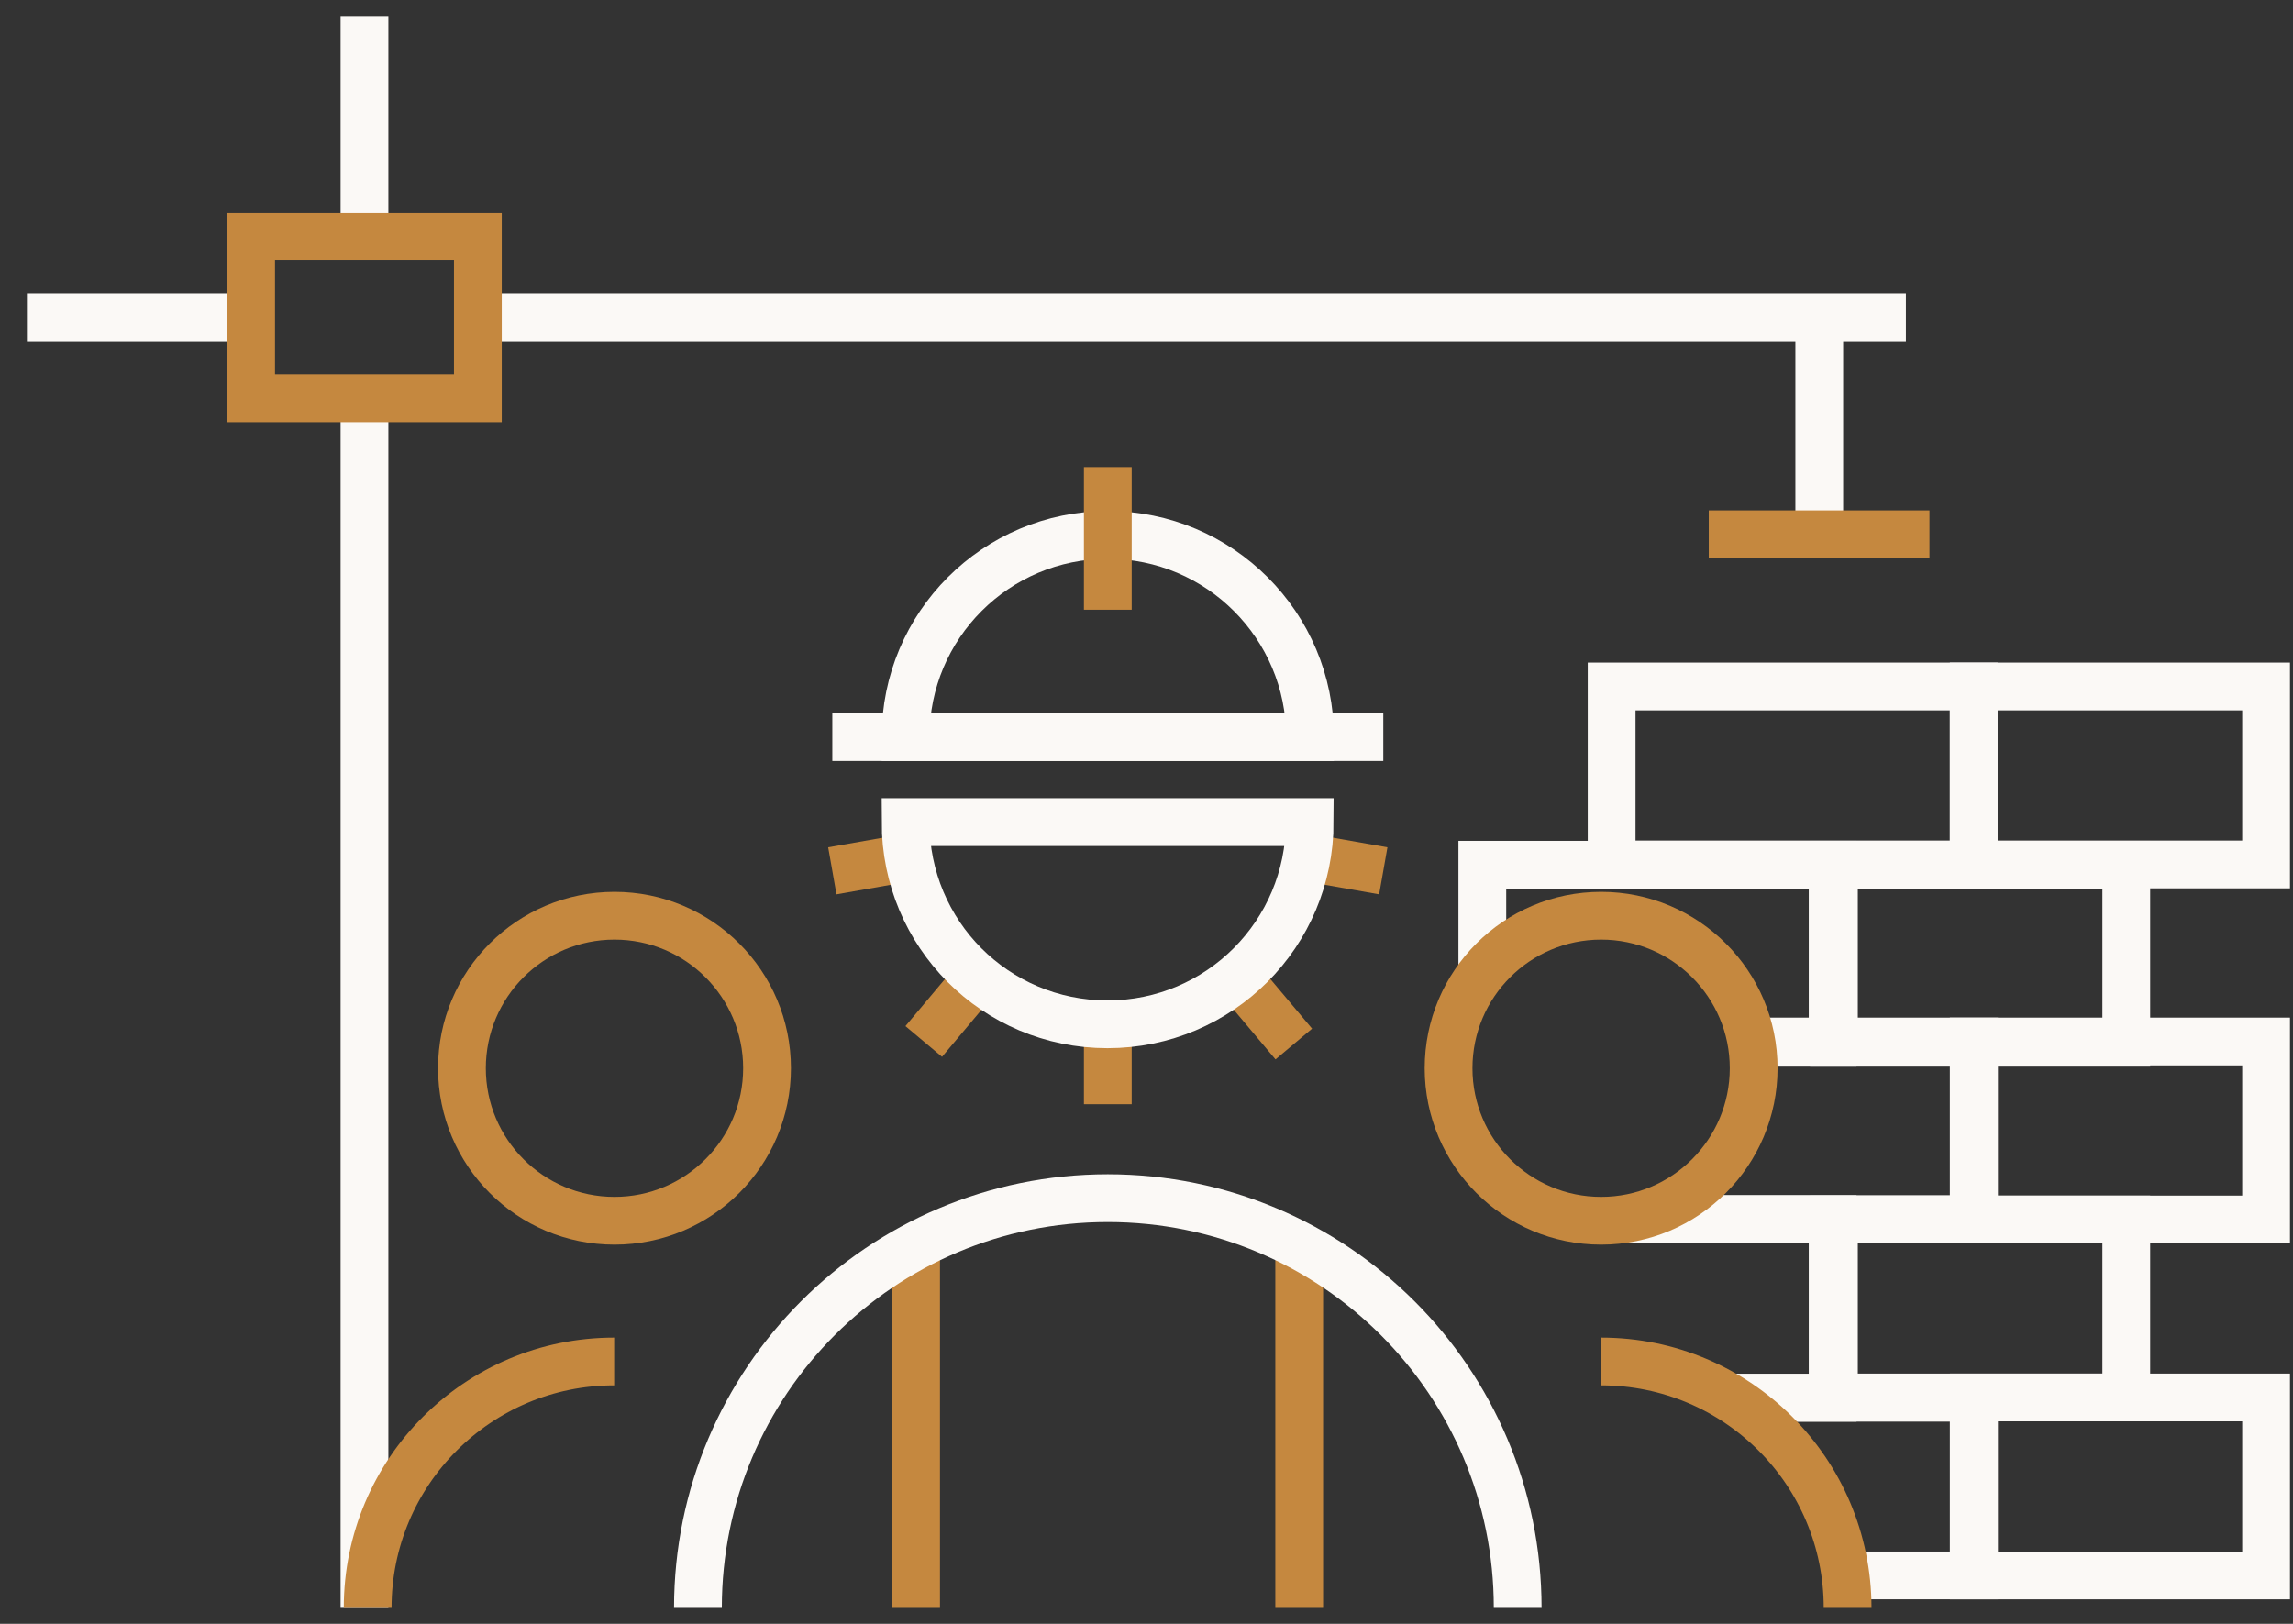 <svg width="72" height="51" viewBox="0 0 72 51" fill="none" xmlns="http://www.w3.org/2000/svg">
<rect x="0" y="0" width="72" height="51" fill="#333333" stroke="none"/>
<path d="M11.445 50.499V12.52" stroke="#FBF9F6" stroke-width="1.5" stroke-miterlimit="10"/>
<path d="M11.445 7.43V0.5" stroke="#FBF9F6" stroke-width="1.5" stroke-miterlimit="10"/>
<path d="M57.125 16.91V9.98" stroke="#FBF9F6" stroke-width="1.5" stroke-miterlimit="10"/>
<path d="M53.655 16.78H60.585" stroke="#C5883F" stroke-width="1.5" stroke-miterlimit="10"/>
<path d="M15.005 9.98H59.845" stroke="#FBF9F6" stroke-width="1.5" stroke-miterlimit="10"/>
<path d="M0.845 9.98H7.885" stroke="#FBF9F6" stroke-width="1.5" stroke-miterlimit="10"/>
<path d="M15.005 7.43H7.885V12.51H15.005V7.43Z" stroke="#C5883F" stroke-width="1.5" stroke-miterlimit="10"/>
<path d="M51.015 38.29H57.545H57.585H61.985V32.75V32.71H57.585H57.545H54.995" stroke="#FBF9F6" stroke-width="1.5" stroke-miterlimit="10"/>
<path d="M71.155 32.71H61.975V38.3H71.155V32.71Z" stroke="#FBF9F6" stroke-width="1.5" stroke-miterlimit="10"/>
<path d="M54.305 43.899H57.545H57.585H61.985V49.479H57.955" stroke="#FBF9F6" stroke-width="1.5" stroke-miterlimit="10"/>
<path d="M71.155 43.89H61.975V49.48H71.155V43.89Z" stroke="#FBF9F6" stroke-width="1.5" stroke-miterlimit="10"/>
<path d="M51.015 38.289H57.545V43.899H54.305" stroke="#FBF9F6" stroke-width="1.5" stroke-miterlimit="10"/>
<path d="M66.765 38.3H57.585V43.89H66.765V38.3Z" stroke="#FBF9F6" stroke-width="1.5" stroke-miterlimit="10"/>
<path d="M61.975 21.56H50.605V27.15H61.975V21.56Z" stroke="#FBF9F6" stroke-width="1.5" stroke-miterlimit="10"/>
<path d="M71.155 21.56H61.975V27.15H71.155V21.56Z" stroke="#FBF9F6" stroke-width="1.5" stroke-miterlimit="10"/>
<path d="M54.995 32.749H57.545V32.709V27.159H50.605H46.545V30.549" stroke="#FBF9F6" stroke-width="1.5" stroke-miterlimit="10"/>
<path d="M66.765 27.159H57.585V32.749H66.765V27.159Z" stroke="#FBF9F6" stroke-width="1.5" stroke-miterlimit="10"/>
<path d="M50.275 38.34C52.92 38.34 55.065 36.195 55.065 33.55C55.065 30.904 52.92 28.76 50.275 28.76C47.63 28.76 45.485 30.904 45.485 33.55C45.485 36.195 47.63 38.34 50.275 38.34Z" stroke="#C5883F" stroke-width="1.5" stroke-miterlimit="10"/>
<path d="M58.015 50.5C58.015 46.22 54.545 42.76 50.275 42.76" stroke="#C5883F" stroke-width="1.5" stroke-miterlimit="10"/>
<path d="M19.295 38.34C21.94 38.34 24.085 36.195 24.085 33.55C24.085 30.904 21.94 28.76 19.295 28.76C16.649 28.76 14.505 30.904 14.505 33.55C14.505 36.195 16.649 38.34 19.295 38.34Z" stroke="#C5883F" stroke-width="1.5" stroke-miterlimit="10"/>
<path d="M11.545 50.5C11.545 46.22 15.015 42.76 19.285 42.76" stroke="#C5883F" stroke-width="1.5" stroke-miterlimit="10"/>
<path d="M34.785 31.96V34.68" stroke="#C5883F" stroke-width="1.5" stroke-miterlimit="10"/>
<path d="M30.835 30.529L29.005 32.709" stroke="#C5883F" stroke-width="1.5" stroke-miterlimit="10"/>
<path d="M28.745 26.89L26.135 27.35" stroke="#C5883F" stroke-width="1.5" stroke-miterlimit="10"/>
<path d="M40.825 26.89L43.435 27.35" stroke="#C5883F" stroke-width="1.5" stroke-miterlimit="10"/>
<path d="M38.725 30.529L40.625 32.789" stroke="#C5883F" stroke-width="1.5" stroke-miterlimit="10"/>
<path d="M41.125 25.82C41.125 29.32 38.295 32.17 34.775 32.17C31.255 32.17 28.435 29.33 28.435 25.82H41.115H41.125Z" stroke="#FBF9F6" stroke-width="1.5" stroke-miterlimit="10"/>
<path d="M41.135 23.15C41.135 19.65 38.295 16.8 34.785 16.8C31.275 16.8 28.435 19.64 28.435 23.15H41.125H41.135Z" stroke="#FBF9F6" stroke-width="1.5" stroke-miterlimit="10"/>
<path d="M34.785 19.15V14.67" stroke="#C5883F" stroke-width="1.5" stroke-miterlimit="10"/>
<path d="M26.135 23.15H43.435" stroke="#FBF9F6" stroke-width="1.5" stroke-miterlimit="10"/>
<path d="M28.765 39.12V50.5" stroke="#C5883F" stroke-width="1.5" stroke-miterlimit="10"/>
<path d="M40.795 39.12V50.5" stroke="#C5883F" stroke-width="1.5" stroke-miterlimit="10"/>
<path d="M47.655 50.5C47.655 43.39 41.895 37.63 34.785 37.63C27.675 37.63 21.915 43.39 21.915 50.5" stroke="#FBF9F6" stroke-width="1.5" stroke-miterlimit="10"/>
</svg>
